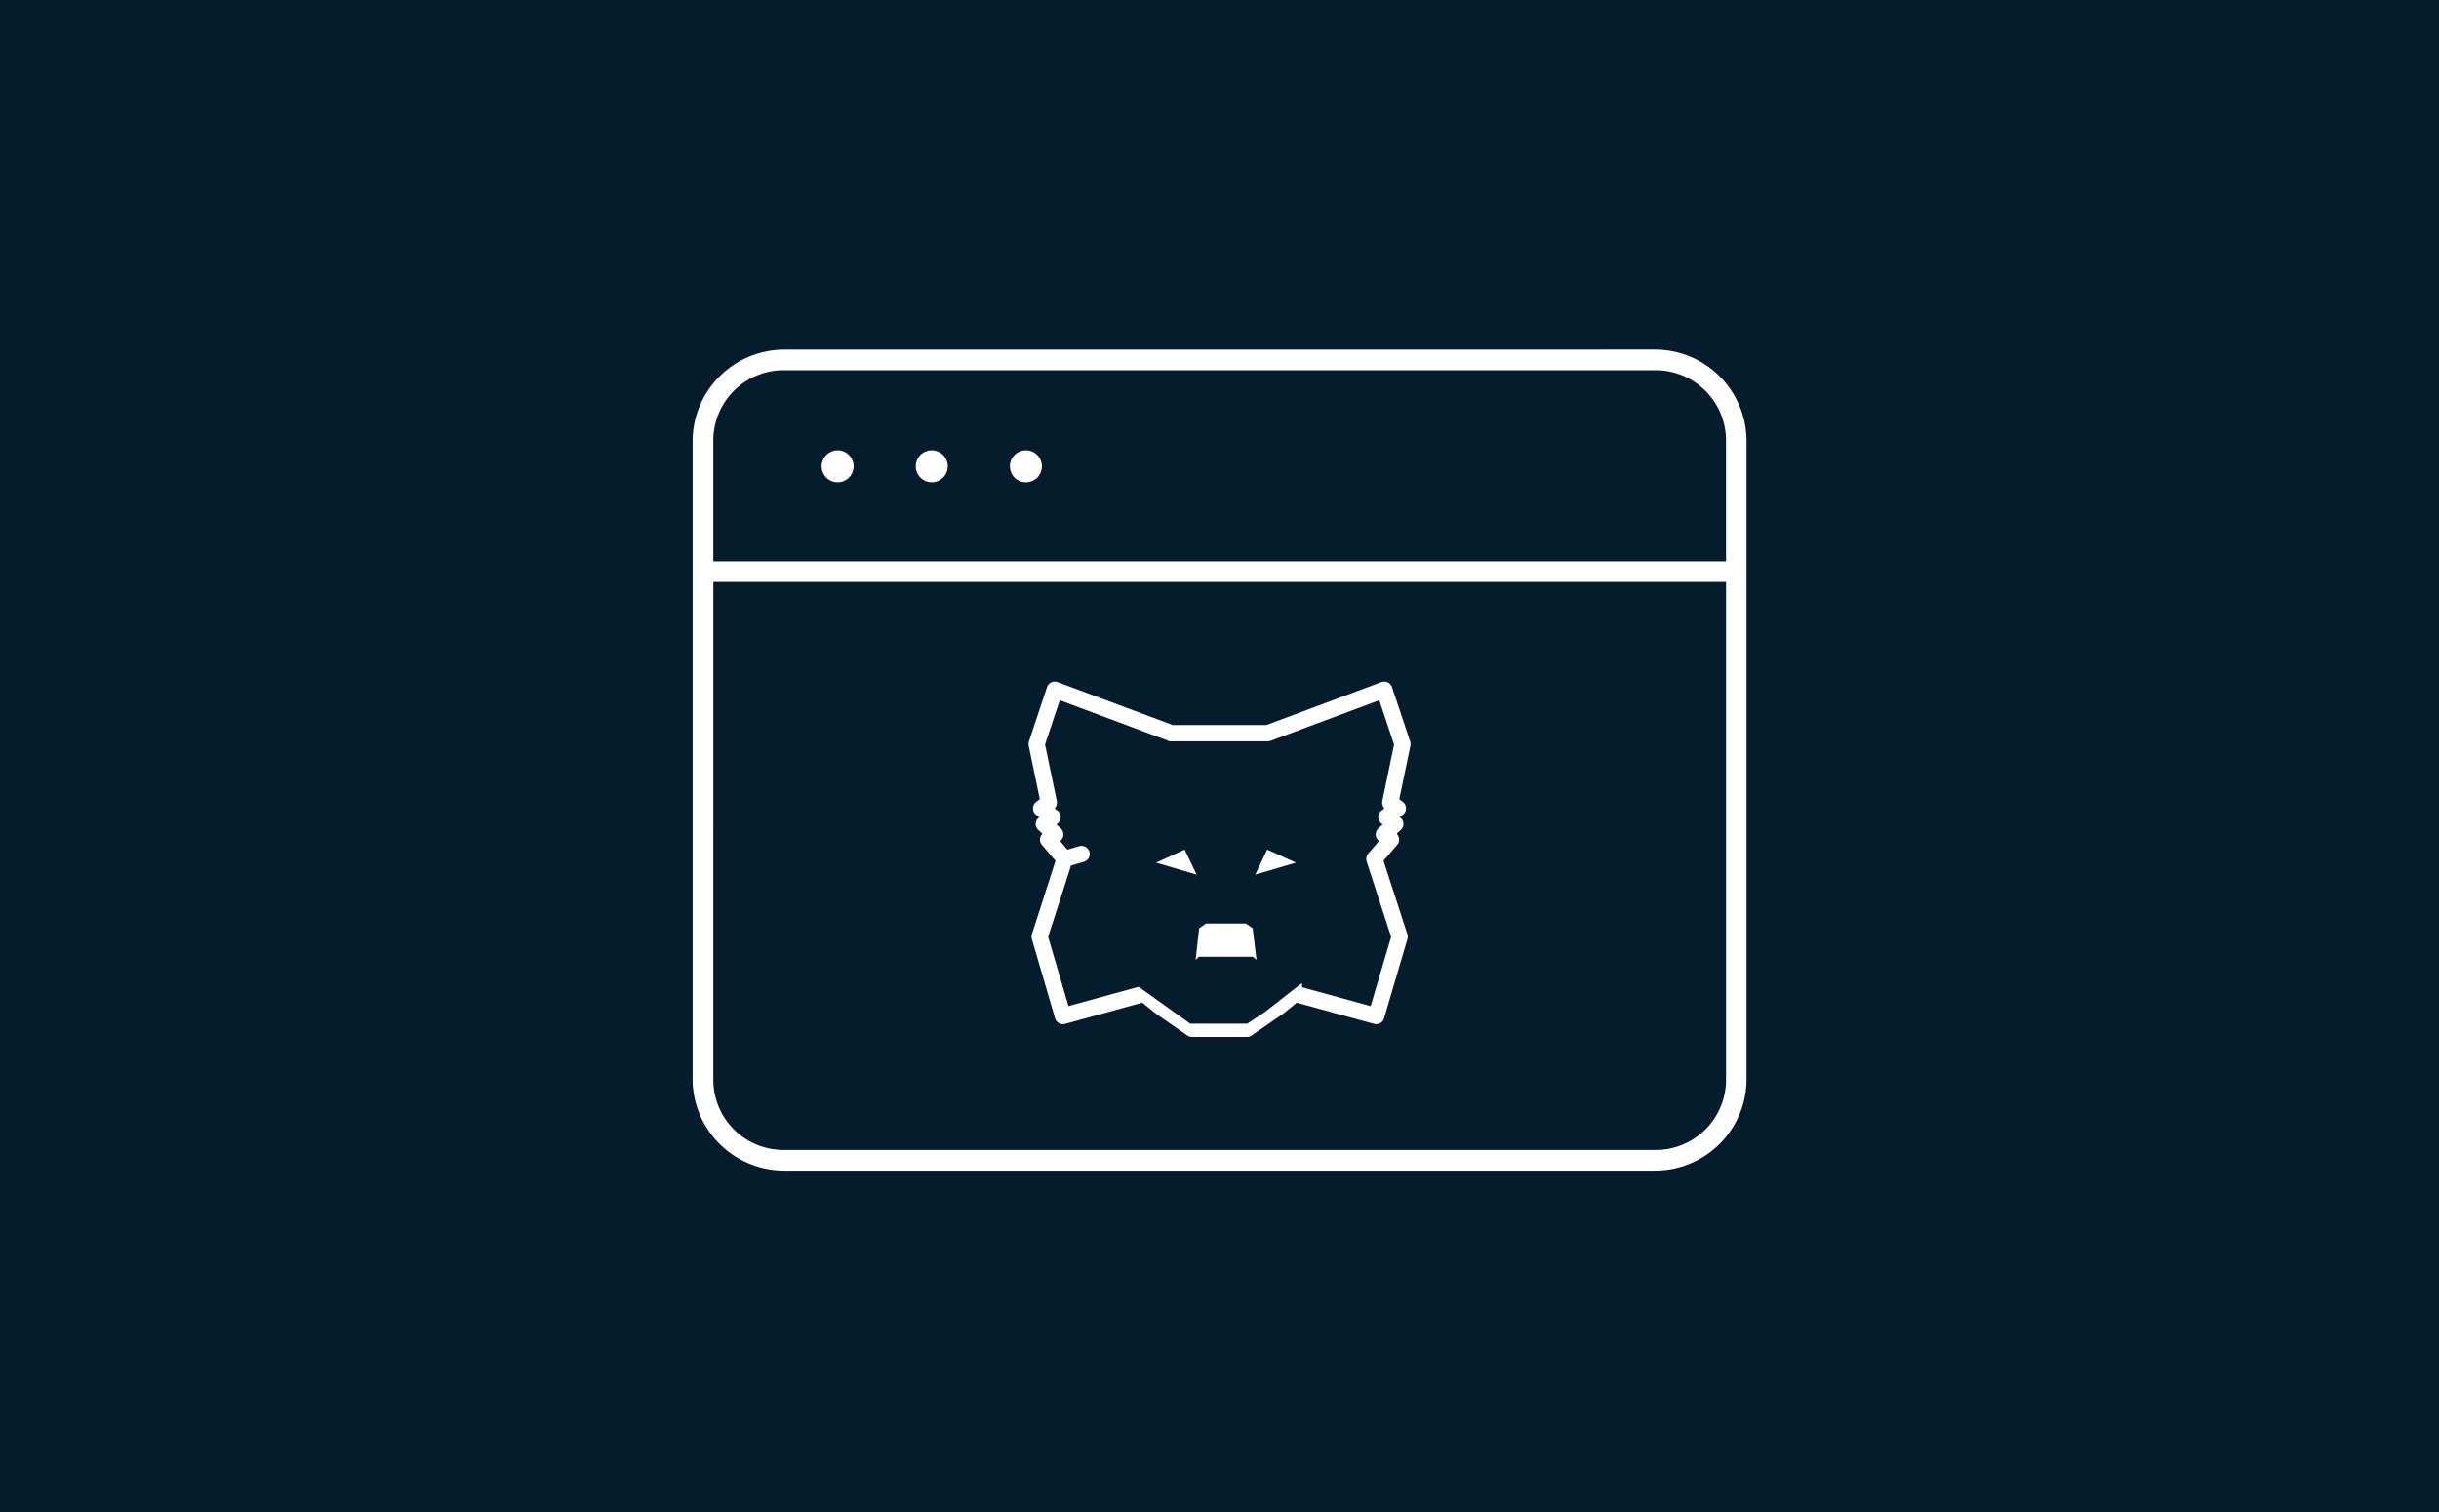 <?xml version="1.0" encoding="UTF-8"?> <svg xmlns="http://www.w3.org/2000/svg" width="300" height="186" viewBox="0 0 300 186"><g id="Group_50" data-name="Group 50" transform="translate(-699 -248)"><rect id="Rectangle_1" data-name="Rectangle 1" width="300" height="186" transform="translate(699 248)" fill="#051c2c"></rect><g id="Group_48" data-name="Group 48"><g id="Group_47" data-name="Group 47" transform="translate(11.507 31.842)"><path id="Union_1" data-name="Union 1" d="M19.113,41.72l-3.936-2.736L13.236,37.4l5.559,2.63L13.236,37.4,3.229,40.149.37,30.39h0l3.071-9.566,2.088-.611-2.089.611L1.412,18.442l.882-.635L.882,16.519l1.077-.847L.547,14.6l.953-.706L0,6.689,2.223,0l14.33,5.347.01.026-.01-.026H28.449L42.762,0,45,6.689l-1.5,7.2.935.706-1.412,1.076,1.095.847-1.412,1.288.882.635-2.047,2.382h0L44.65,30.39h0l-2.877,9.759L31.766,37.4l-5.559,2.63,5.559-2.63-1.941,1.588L25.872,41.72ZM25.819,38l.441.389-.477-3.9-.847-.582H20.049l-.847.582-.441,3.9L19.166,38Zm5.947-.6-5.983-2.912Zm0,0-.82-6.935h-.009Zm-18.53,0L19.2,34.484l-5.146-4.017h0L19.2,34.484Zm11.7-3.494,1.183-6.018,4.994-1.465-3.53-1.606-1.464,3.071-.917-5.1,9.917-.441h0l0,0L32,28.408l3.125-6.065-2.806-4.218h0l2.806,4.218-9.918.441.918,5.1Zm-6.053-6.018L20.049,33.9l-1.165-6.018.936-5.1-.936,5.1-1.446-3.071-3.531,1.606L9.884,22.343h0l4.023,4.077Zm-9-5.542,2.788-4.218h0ZM35.12,22.343Z" transform="translate(815 301)" fill="none" stroke="#fff" stroke-linecap="round" stroke-linejoin="round" stroke-width="2"></path><path id="Path_72" data-name="Path 72" d="M824.017,316.685l.927,19.837,10.008,7.153h7.019l2.162-1.423,4.595-3.59,6-22.971-18.935-1.259h-9.761A1.848,1.848,0,0,0,824.017,316.685Z" transform="translate(-1.066 -1.593)" fill="#051c2c"></path><path id="Path_11" data-name="Path 11" d="M115.577,179.171l-4.977-1.465,3.512-1.606Z" transform="translate(719.098 144.574)" fill="#fff"></path><path id="Path_12" data-name="Path 12" d="M179.7,179.171l1.465-3.071,3.53,1.606Z" transform="translate(662.193 144.574)" fill="#fff"></path><path id="Path_24" data-name="Path 24" d="M145.124,228.182l-.847-.582h-4.889l-.847.582-.441,3.9.406-.388h6.653l.441.388Z" transform="translate(696.451 102.163)" fill="#fff"></path></g><path id="noun-web-5019540" d="M108.465,81.445a12.286,12.286,0,0,0-12.217,12.3v78.423a12.271,12.271,0,0,0,12.217,12.279H215.686a12.252,12.252,0,0,0,12.195-12.279V93.739a12.266,12.266,0,0,0-12.195-12.3Zm0,4.539H215.686a7.652,7.652,0,0,1,7.673,7.757V107.5H100.791V93.741a7.652,7.652,0,0,1,7.673-7.757Zm6.547,7.855a2.968,2.968,0,1,0,.146,0c-.05,0-.1,0-.147,0Zm11.578,0a2.968,2.968,0,1,0,.146,0c-.05,0-.1,0-.147,0Zm11.579,0a2.968,2.968,0,1,0,.146,0c-.05,0-.1,0-.146,0Zm-37.376,18.2H223.361v60.129a7.638,7.638,0,0,1-7.673,7.74H108.465a7.638,7.638,0,0,1-7.673-7.74Z" transform="translate(686.944 208.557)" fill="#fff" stroke="#051c2c" stroke-width="2" fill-rule="evenodd"></path></g></g></svg> 
